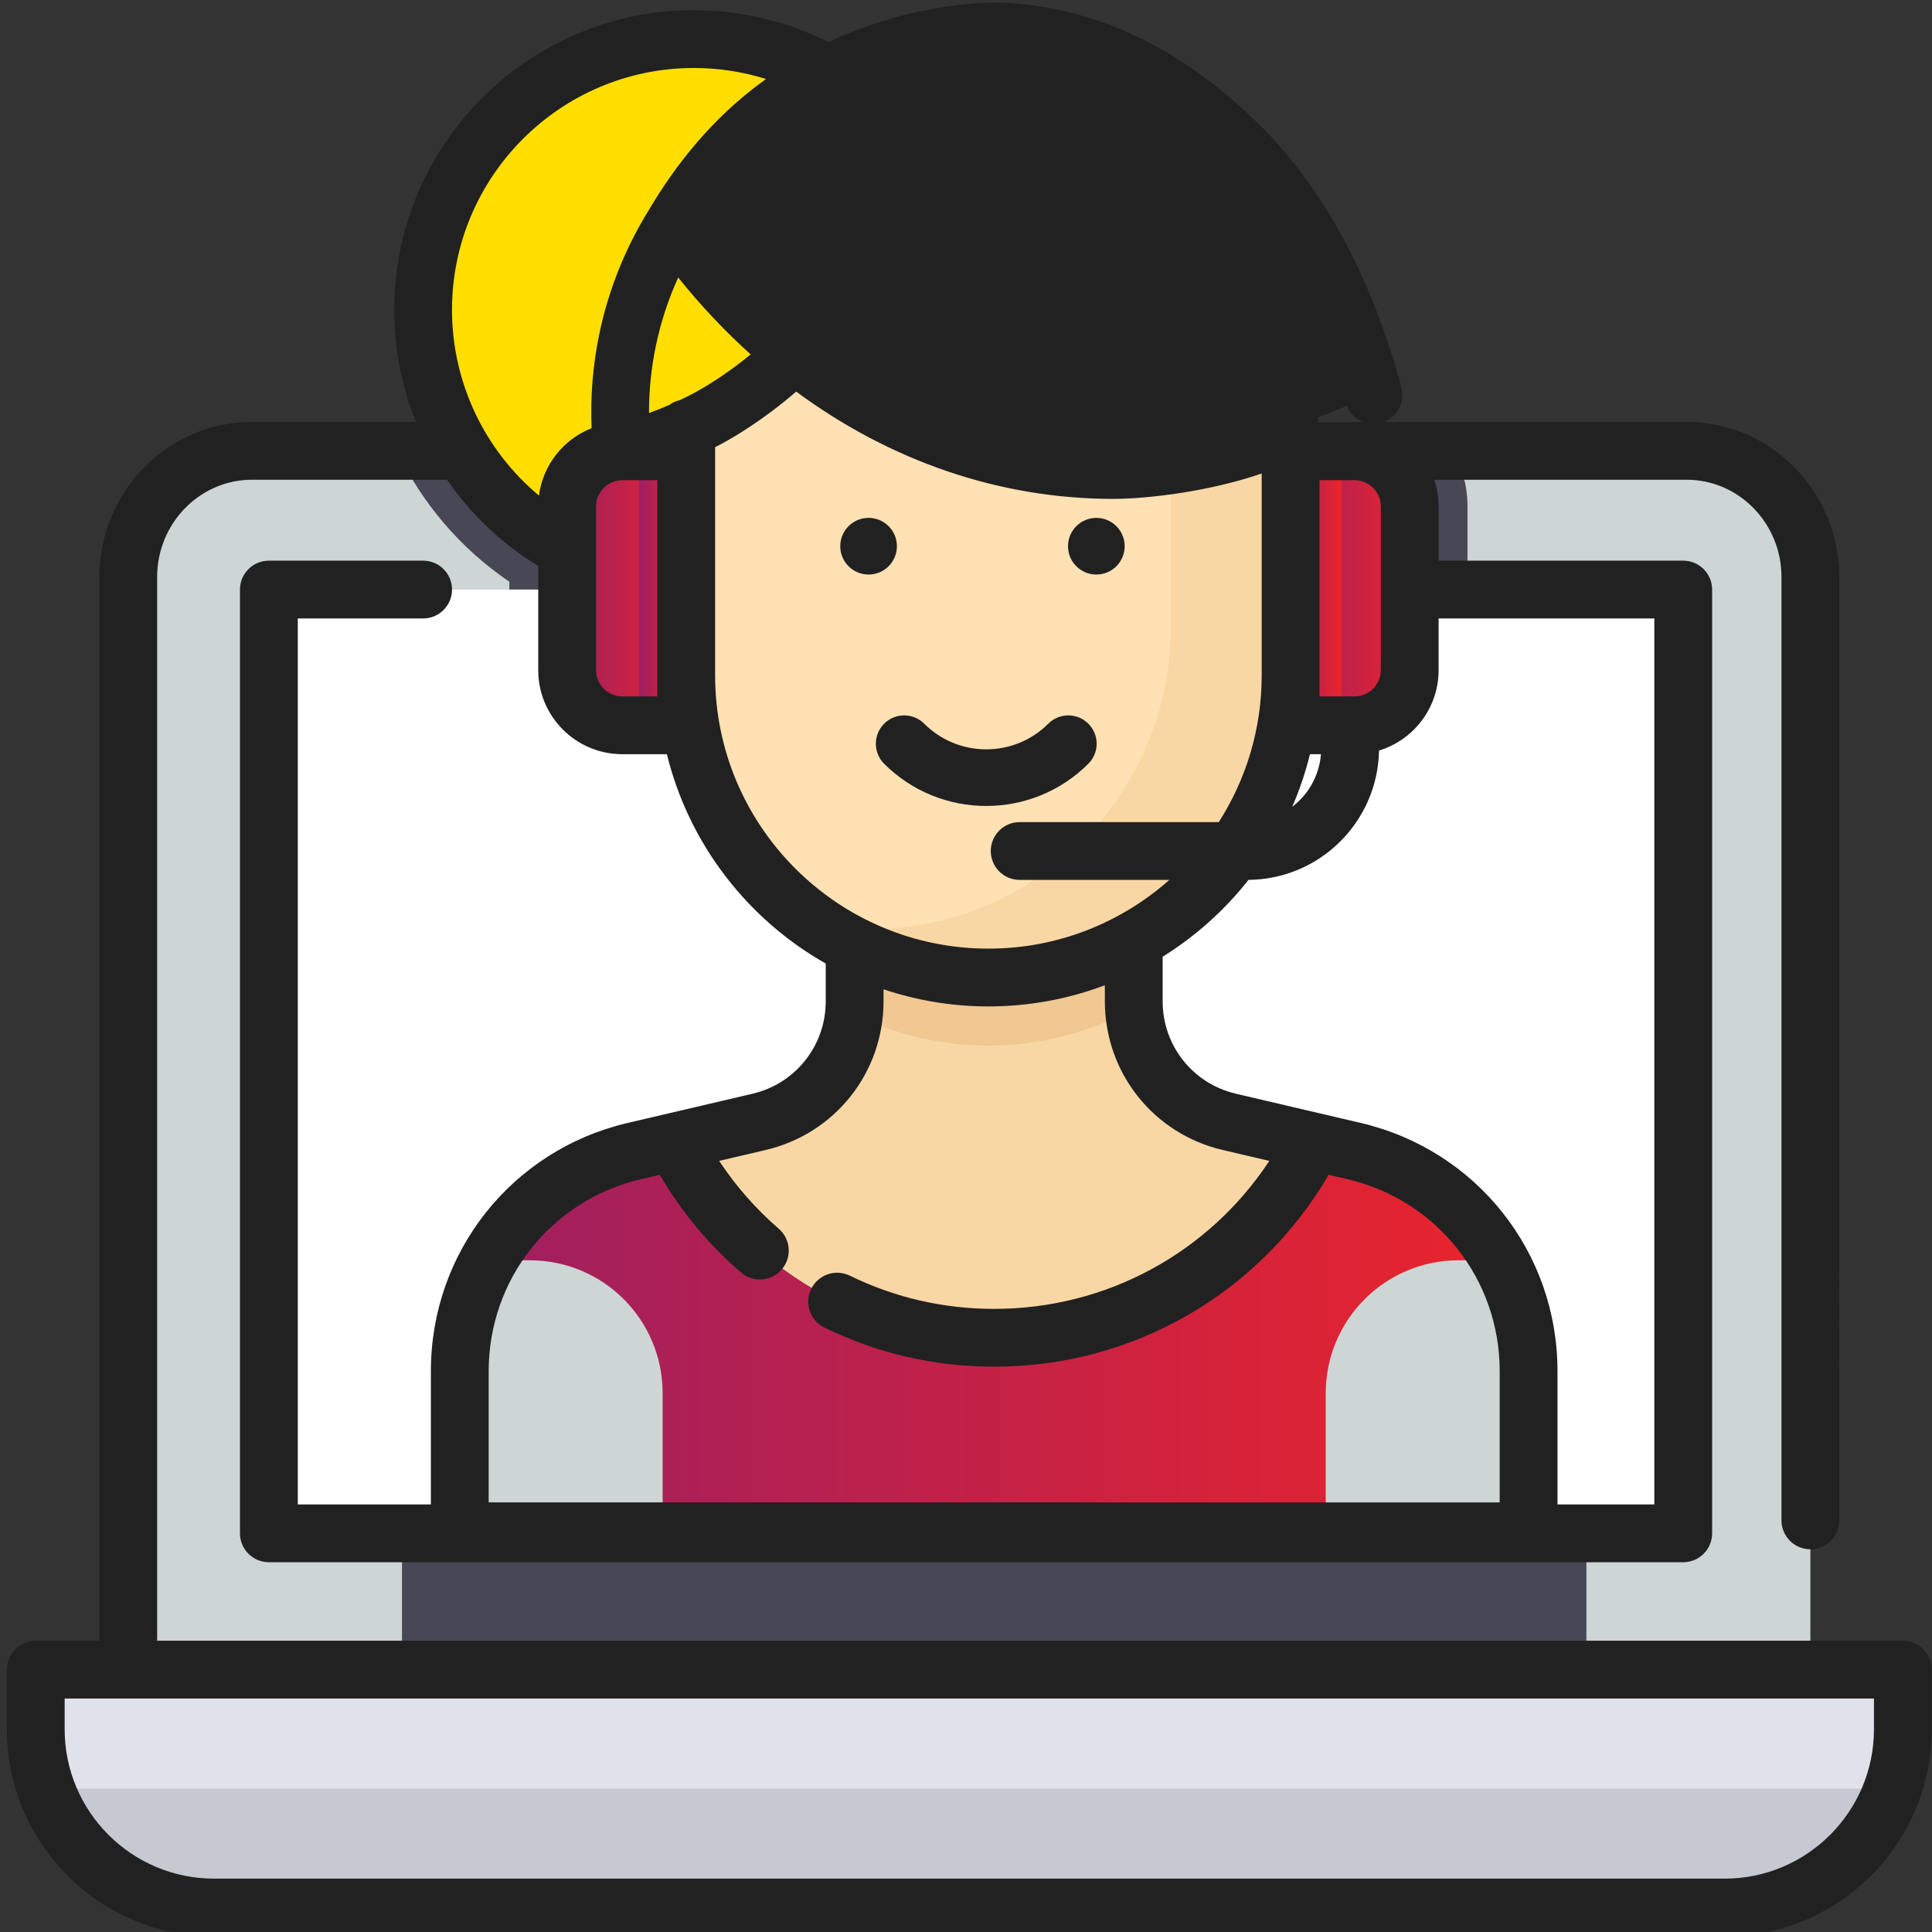<?xml version="1.0" encoding="utf-8"?>
<!-- Generator: Adobe Illustrator 16.0.0, SVG Export Plug-In . SVG Version: 6.00 Build 0)  -->
<!DOCTYPE svg PUBLIC "-//W3C//DTD SVG 1.1//EN" "http://www.w3.org/Graphics/SVG/1.1/DTD/svg11.dtd">
<svg version="1.1" id="Layer_1" xmlns="http://www.w3.org/2000/svg" xmlns:xlink="http://www.w3.org/1999/xlink" x="0px" y="0px"
	 width="205px" height="205px" viewBox="0 0 205 205" enable-background="new 0 0 205 205" xml:space="preserve">
<rect x="0" y="0" width="205" height="205" fill="#333333" stroke="none"/>
<path fill="#CDD6D5" d="M192.096,178.104V61.229c0-7.396-5.881-13.392-13.135-13.392H26.742c-7.254,0-13.135,5.996-13.135,13.392
	v116.797"/>
<path fill="#484756" d="M84.542,106.563l-0.003,0.04c-0.007,0.121-0.016,0.24-0.029,0.367c-0.305,2.967-2.463,5.418-5.369,6.098
	l-13.233,3.097c-13.691,3.204-23.255,15.262-23.255,29.323v31.672h125.676v-31.672c0-14.061-9.561-26.119-23.252-29.322
	l-13.234-3.097c-3.006-0.703-5.225-3.346-5.396-6.425c-0.008-0.131-0.014-0.263-0.014-0.395v-3.053
	c1.625-1.112,3.16-2.348,4.596-3.699h1.332c11.084,0,20.1-9.017,20.1-20.101v-0.072c2.063-2.18,3.252-5.087,3.252-8.212V53.732
	c0-2.141-0.566-4.152-1.555-5.894h-23.346v6.18h12.635v16.809h-6.502v0.834h-6.133c0,3.941-0.859,7.722-2.555,11.238
	c-0.189,0.395-0.416,0.829-0.693,1.327l-1.67,3.006h-0.109l-1.82,1.98c-1.92,2.085-4.146,3.831-6.619,5.189l-3.178,1.747v10.854
	l0.02,0.081c0.004,0.08,0.008,0.161,0.014,0.243c0.473,8.478,6.578,15.75,14.848,17.686l13.234,3.096
	c8.113,1.898,13.781,9.046,13.781,17.381v11.076H54.918V145.49c0-8.335,5.667-15.482,13.782-17.381l13.234-3.096
	c7.999-1.872,13.938-8.619,14.775-16.782c0.031-0.3,0.055-0.601,0.074-0.938l-0.002,0.045l0.005-0.09
	c0.018-0.33,0.027-0.662,0.027-1v-9.644l-3.413-1.689c-0.248-0.123-0.495-0.248-0.738-0.378c-0.117-0.063-0.233-0.129-0.35-0.194
	l-0.121-0.068c-0.166-0.094-0.332-0.188-0.488-0.281c-0.163-0.097-0.326-0.195-0.481-0.292c-0.163-0.101-0.323-0.206-0.481-0.309
	c-7.386-4.816-11.794-12.941-11.794-21.734h-6.133v-0.834h-6.504V54.58l-3.257-1.729c-2.451-1.301-4.593-3.01-6.364-5.014H42.13
	c2.632,5.544,6.712,10.357,11.915,13.887v9.388c0,6.605,5.374,11.979,11.979,11.979h2.397c2.61,8.347,8.055,15.643,15.62,20.577
	c0.168,0.109,0.336,0.219,0.508,0.327v2.256C84.549,106.352,84.546,106.451,84.542,106.563z"/>
<path fill="#DFE2EA" d="M120.361,177.16L120.361,177.16c-14.84,0-20.917,0-35.125,0l0,0H3.795v6.327
	c0,10.448,8.469,18.917,18.916,18.917h160.281c10.447,0,18.916-8.469,18.916-18.917v-6.327H120.361z"/>
<path fill="#C6C9D2" d="M4.872,189.782c2.595,7.352,9.601,12.622,17.84,12.622h160.281c8.238,0,15.244-5.271,17.838-12.622h-80.469
	c-14.84,0-20.917,0-35.125,0H4.872z"/>
<rect x="28.53" y="62.554" fill="#FFFFFF" width="150.074" height="100.144"/>
<circle fill="#FFDE00" cx="73.626" cy="32.88" r="28.732"/>
<linearGradient id="SVGID_1_" gradientUnits="userSpaceOnUse" x1="48.786" y1="141.919" x2="162.197" y2="141.919">
	<stop  offset="0" style="stop-color:#9D1F61"/>
	<stop  offset="1" style="stop-color:#EB242B"/>
</linearGradient>
<path fill="url(#SVGID_1_)" d="M143.678,122.137l-4.26-0.997H71.564l-4.26,0.997c-10.848,2.538-18.519,12.211-18.519,23.352v17.21
	h113.412v-17.21C162.197,134.348,154.525,124.675,143.678,122.137z"/>
<path fill="#F9D7A5" d="M105.492,141.949c14.809,0,27.633-8.463,33.926-20.81l-8.973-2.1c-5.943-1.39-10.146-6.69-10.146-12.793
	V91.246H90.683v15.001c0,6.103-4.203,11.402-10.146,12.793l-8.974,2.1C77.858,133.487,90.682,141.949,105.492,141.949z"/>
<path fill="#F1C891" d="M120.299,106.247V91.246H90.682v15.001c0,0.455-0.026,0.905-0.071,1.351c4.298,2.139,9.141,3.35,14.268,3.35
	l0,0c5.6,0,10.861-1.439,15.443-3.962C120.309,106.74,120.299,106.494,120.299,106.247z"/>
<path fill="#FFE1B3" d="M104.879,103.725L104.879,103.725c-17.708,0-32.065-14.356-32.065-32.065V45.446
	c0-17.709,14.356-32.064,32.065-32.064l0,0c17.709,0,32.064,14.355,32.064,32.064V71.66
	C136.943,89.369,122.588,103.725,104.879,103.725z"/>
<path fill="#F9D7A5" d="M110.209,13.831c8.461,5.772,14.02,15.488,14.02,26.504v26.214c0,17.708-14.355,32.064-32.065,32.064l0,0
	c-1.817,0-3.596-0.159-5.33-0.449c5.141,3.507,11.353,5.56,18.045,5.56l0,0c17.709,0,32.064-14.356,32.064-32.064V45.446
	C136.943,29.554,125.379,16.37,110.209,13.831z"/>
<g>
	<g>
		<rect x="65.799" y="42.964" fill="#FFDE00" width="7.015" height="12.402"/>
		<path fill="#FFDE00" d="M71.533,23.77c-1.62,2.596-3.797,6.779-4.948,12.329c-0.999,4.813-0.872,8.941-0.56,11.785
			c3.9-0.962,6.945-2.341,9.055-3.475c0.832-0.447,4.946-2.699,9.238-6.857l0,0L71.533,23.77z"/>
	</g>
</g>
<path fill="#212121" d="M145.736,41.915c-2.73-10.115-7.264-19.747-14.639-26.88c-2.393-2.312-11.373-11.001-24.67-11.688
	c0,0-13.874-0.716-25.853,9.478c-3.614,3.076-6.591,6.804-9.042,10.947c11.15,15.953,27.878,26.098,46.583,26.098
	c4.605,0,14.229-1.405,18.828-4.423L145.736,41.915z"/>
<path fill="#212121" d="M131.098,15.035c-2.393-2.312-11.375-11.001-24.67-11.688c0,0-3.363-0.17-8.205,0.868
	c10.001,2.404,16.691,8.874,18.705,10.821c7.375,7.134,11.908,16.765,14.639,26.88l-8.793,3.53
	c-2.918,1.917-7.863,3.181-12.264,3.85c2.492,0.374,5.029,0.573,7.605,0.573c4.605,0,14.23-1.405,18.828-4.423l8.793-3.53
	C143.006,31.8,138.471,22.168,131.098,15.035z"/>
<linearGradient id="SVGID_2_" gradientUnits="userSpaceOnUse" x1="136.943" y1="62.421" x2="149.58" y2="62.421">
	<stop  offset="0" style="stop-color:#9D1F61"/>
	<stop  offset="1" style="stop-color:#EB242B"/>
</linearGradient>
<path fill="url(#SVGID_2_)" d="M143.732,76.958h-6.789V47.884h6.789c3.23,0,5.848,2.618,5.848,5.847v17.38
	C149.58,74.34,146.963,76.958,143.732,76.958z"/>
<linearGradient id="SVGID_3_" gradientUnits="userSpaceOnUse" x1="136.943" y1="62.422" x2="142.34" y2="62.422">
	<stop  offset="0" style="stop-color:#9D1F61"/>
	<stop  offset="1" style="stop-color:#EB242B"/>
</linearGradient>
<rect x="136.943" y="47.886" fill="url(#SVGID_3_)" width="5.396" height="29.073"/>
<linearGradient id="SVGID_4_" gradientUnits="userSpaceOnUse" x1="60.178" y1="62.421" x2="72.814" y2="62.421">
	<stop  offset="0" style="stop-color:#9D1F61"/>
	<stop  offset="1" style="stop-color:#EB242B"/>
</linearGradient>
<path fill="url(#SVGID_4_)" d="M66.025,47.884h6.789v29.074h-6.789c-3.229,0-5.847-2.618-5.847-5.847v-17.38
	C60.178,50.502,62.795,47.884,66.025,47.884z"/>
<linearGradient id="SVGID_5_" gradientUnits="userSpaceOnUse" x1="67.807" y1="62.422" x2="72.815" y2="62.422">
	<stop  offset="0" style="stop-color:#9D1F61"/>
	<stop  offset="1" style="stop-color:#EB242B"/>
</linearGradient>
<rect x="67.807" y="47.886" fill="url(#SVGID_5_)" width="5.008" height="29.073"/>
<g>
	<path fill="#CDD6D5" d="M56.219,133.727h-4.35c-1.973,3.501-3.084,7.524-3.084,11.762v17.209H70.31v-14.879
		C70.31,140.035,64.001,133.727,56.219,133.727z"/>
	<path fill="#CDD6D5" d="M154.764,133.727c-7.783,0-14.092,6.309-14.092,14.092v14.88h21.525v-17.21
		c0-4.237-1.113-8.261-3.086-11.762H154.764L154.764,133.727z"/>
</g>
<path fill="#212121" d="M201.908,174.094H16.674V61.229c0-5.693,4.516-10.325,10.067-10.325h20.689
	c2.508,3.646,5.787,6.778,9.681,9.147v11.061c0,4.915,3.999,8.913,8.914,8.913h4.737c2.332,9.508,8.542,17.503,16.854,22.214v4.008
	c0,4.702-3.198,8.735-7.777,9.808l-13.233,3.097c-12.298,2.877-20.886,13.708-20.886,26.337v14.145H31.596V65.622h13.301
	c1.694,0,3.066-1.373,3.066-3.066c0-1.693-1.372-3.066-3.066-3.066H28.529c-1.693,0-3.066,1.373-3.066,3.066v100.142
	c0,1.692,1.373,3.066,3.066,3.066h150.075c1.693,0,3.066-1.372,3.066-3.066V62.556c0-1.693-1.373-3.066-3.066-3.066h-25.957v-5.759
	c0-0.988-0.164-1.938-0.463-2.828h26.777c5.551,0,10.068,4.632,10.068,10.325v100.096c0,1.693,1.373,3.066,3.066,3.066
	s3.066-1.373,3.066-3.066V61.229c0-9.075-7.268-16.458-16.201-16.458h-32.109c1.441-0.561,2.258-2.128,1.846-3.654
	c-0.588-2.178-1.25-4.304-1.969-6.319c-3.217-9.022-7.758-16.413-13.5-21.966C125.135,5,116.172,0.779,106.586,0.284
	c-0.467-0.023-9-0.383-18.663,4.186c-4.408-2.219-9.33-3.388-14.296-3.388c-17.534,0-31.798,14.264-31.798,31.797
	c0,4.147,0.811,8.172,2.311,11.892H26.742c-8.933,0-16.2,7.383-16.2,16.458v112.866H3.795c-1.694,0-3.067,1.372-3.067,3.065v6.327
	c0,12.122,9.862,21.983,21.983,21.983h160.281c12.121,0,21.982-9.861,21.982-21.983v-6.327
	C204.975,175.467,203.602,174.094,201.908,174.094z M73.628,41.708c-0.487,0.261-0.982,0.507-1.481,0.746
	c-0.422,0.094-0.809,0.274-1.145,0.521c-0.702,0.305-1.413,0.591-2.138,0.852c-0.005-2.385,0.236-4.764,0.723-7.105
	c0.522-2.516,1.319-4.949,2.377-7.276c2.392,2.982,4.964,5.708,7.689,8.16C76.974,39.807,74.66,41.154,73.628,41.708z
	 M69.748,73.892h-3.723c-1.533,0-2.781-1.247-2.781-2.78v-17.38c0-1.533,1.248-2.78,2.781-2.78h3.723V71.66V73.892z M75.88,71.66
	V47.884v-0.437c0.218-0.112,0.436-0.221,0.651-0.336c1.326-0.713,4.464-2.544,7.952-5.559c9.979,7.369,21.577,11.383,33.631,11.383
	c3.902,0,10.521-0.868,15.762-2.697V71.66c0,5.729-1.676,11.07-4.555,15.572h-21.127c-1.693,0-3.066,1.373-3.066,3.066
	s1.373,3.066,3.066,3.066h15.885c-5.119,4.533-11.842,7.293-19.201,7.293C88.889,100.658,75.88,87.649,75.88,71.66z M143.732,50.951
	c1.533,0,2.781,1.247,2.781,2.78v17.38c0,1.533-1.248,2.78-2.781,2.78h-3.723V71.66V50.951H143.732z M138.996,80.024h1.168
	c-0.182,2.274-1.338,4.272-3.051,5.586C137.893,83.82,138.523,81.954,138.996,80.024z M51.852,145.488
	c0-9.766,6.642-18.141,16.15-20.365l2-0.469c2.284,3.902,5.171,7.383,8.62,10.363c0.579,0.502,1.293,0.746,2.004,0.746
	c0.859,0,1.715-0.359,2.32-1.061c1.108-1.281,0.967-3.219-0.314-4.326c-2.448-2.115-4.561-4.53-6.325-7.197l4.93-1.154
	c7.367-1.725,12.513-8.213,12.513-15.779v-1.273c3.5,1.173,7.24,1.817,11.129,1.817c4.348,0,8.51-0.799,12.354-2.248v1.705
	c0,7.566,5.146,14.055,12.514,15.779l4.938,1.155c-6.445,9.773-17.303,15.701-29.193,15.701c-5.375,0-10.528-1.186-15.318-3.525
	c-1.521-0.742-3.358-0.111-4.101,1.411c-0.743,1.522-0.112,3.358,1.41,4.101c5.636,2.752,11.694,4.146,18.008,4.146
	c14.732,0,28.117-7.744,35.492-20.36l1.998,0.467c9.508,2.226,16.148,10.6,16.148,20.366v13.928H51.852V145.488z M175.537,65.622
	v94.01h-10.275v-14.144c0-12.63-8.588-23.46-20.885-26.338l-13.234-3.096c-4.578-1.072-7.777-5.105-7.777-9.808v-4.731
	c3.492-2.17,6.574-4.937,9.109-8.154c7.568-0.061,13.717-6.17,13.848-13.722c3.656-1.112,6.324-4.514,6.324-8.528v-5.49H175.537
	L175.537,65.622z M106.27,6.409c8.061,0.417,15.697,4.06,22.695,10.83c5.057,4.892,9.09,11.492,11.988,19.617
	c0.664,1.864,1.277,3.835,1.822,5.858c0.266,0.979,0.977,1.715,1.854,2.057h-0.895c-0.178,0-0.35,0.019-0.52,0.047h-3.271
	c-0.076-0.366-0.219-0.724-0.436-1.055c-0.93-1.417-2.83-1.81-4.246-0.881c-3.701,2.429-12.48,3.92-17.146,3.92
	c-11.41,0-22.397-4.076-31.719-11.52L75.378,23.407c2.124-3.222,4.532-5.992,7.185-8.248C93.406,5.931,106.15,6.403,106.27,6.409z
	 M73.627,7.214c2.604,0,5.189,0.399,7.657,1.168c-0.904,0.65-1.806,1.347-2.696,2.105c-3.667,3.12-6.913,7.041-9.652,11.652
	c-0.001,0.002-0.003,0.004-0.005,0.006c-0.004,0.008-0.009,0.016-0.014,0.024c-0.008,0.013-0.016,0.025-0.023,0.038
	c-0.001,0.003-0.003,0.006-0.004,0.009c-2.546,4.095-4.331,8.555-5.308,13.259c-0.68,3.279-0.947,6.617-0.809,9.958
	c-2.971,1.168-5.165,3.885-5.586,7.152c-5.782-4.826-9.225-12.012-9.225-19.708C47.962,18.727,59.475,7.214,73.627,7.214z
	 M198.842,183.487c0,8.739-7.109,15.851-15.85,15.851H22.711c-8.739,0-15.851-7.111-15.851-15.851v-3.261h191.981V183.487z"/>
<circle fill="#212121" cx="92.163" cy="57.957" r="3.006"/>
<circle fill="#212121" cx="116.33" cy="57.957" r="3.006"/>
<path fill="#212121" d="M104.648,85.52c-3.924,0-7.847-1.494-10.834-4.48c-1.174-1.174-1.174-3.077,0-4.251
	c1.175-1.174,3.077-1.174,4.252,0c3.629,3.63,9.536,3.63,13.165,0c1.174-1.174,3.078-1.174,4.25,0c1.176,1.174,1.176,3.077,0,4.251
	C112.494,84.026,108.57,85.52,104.648,85.52z"/>
</svg>
